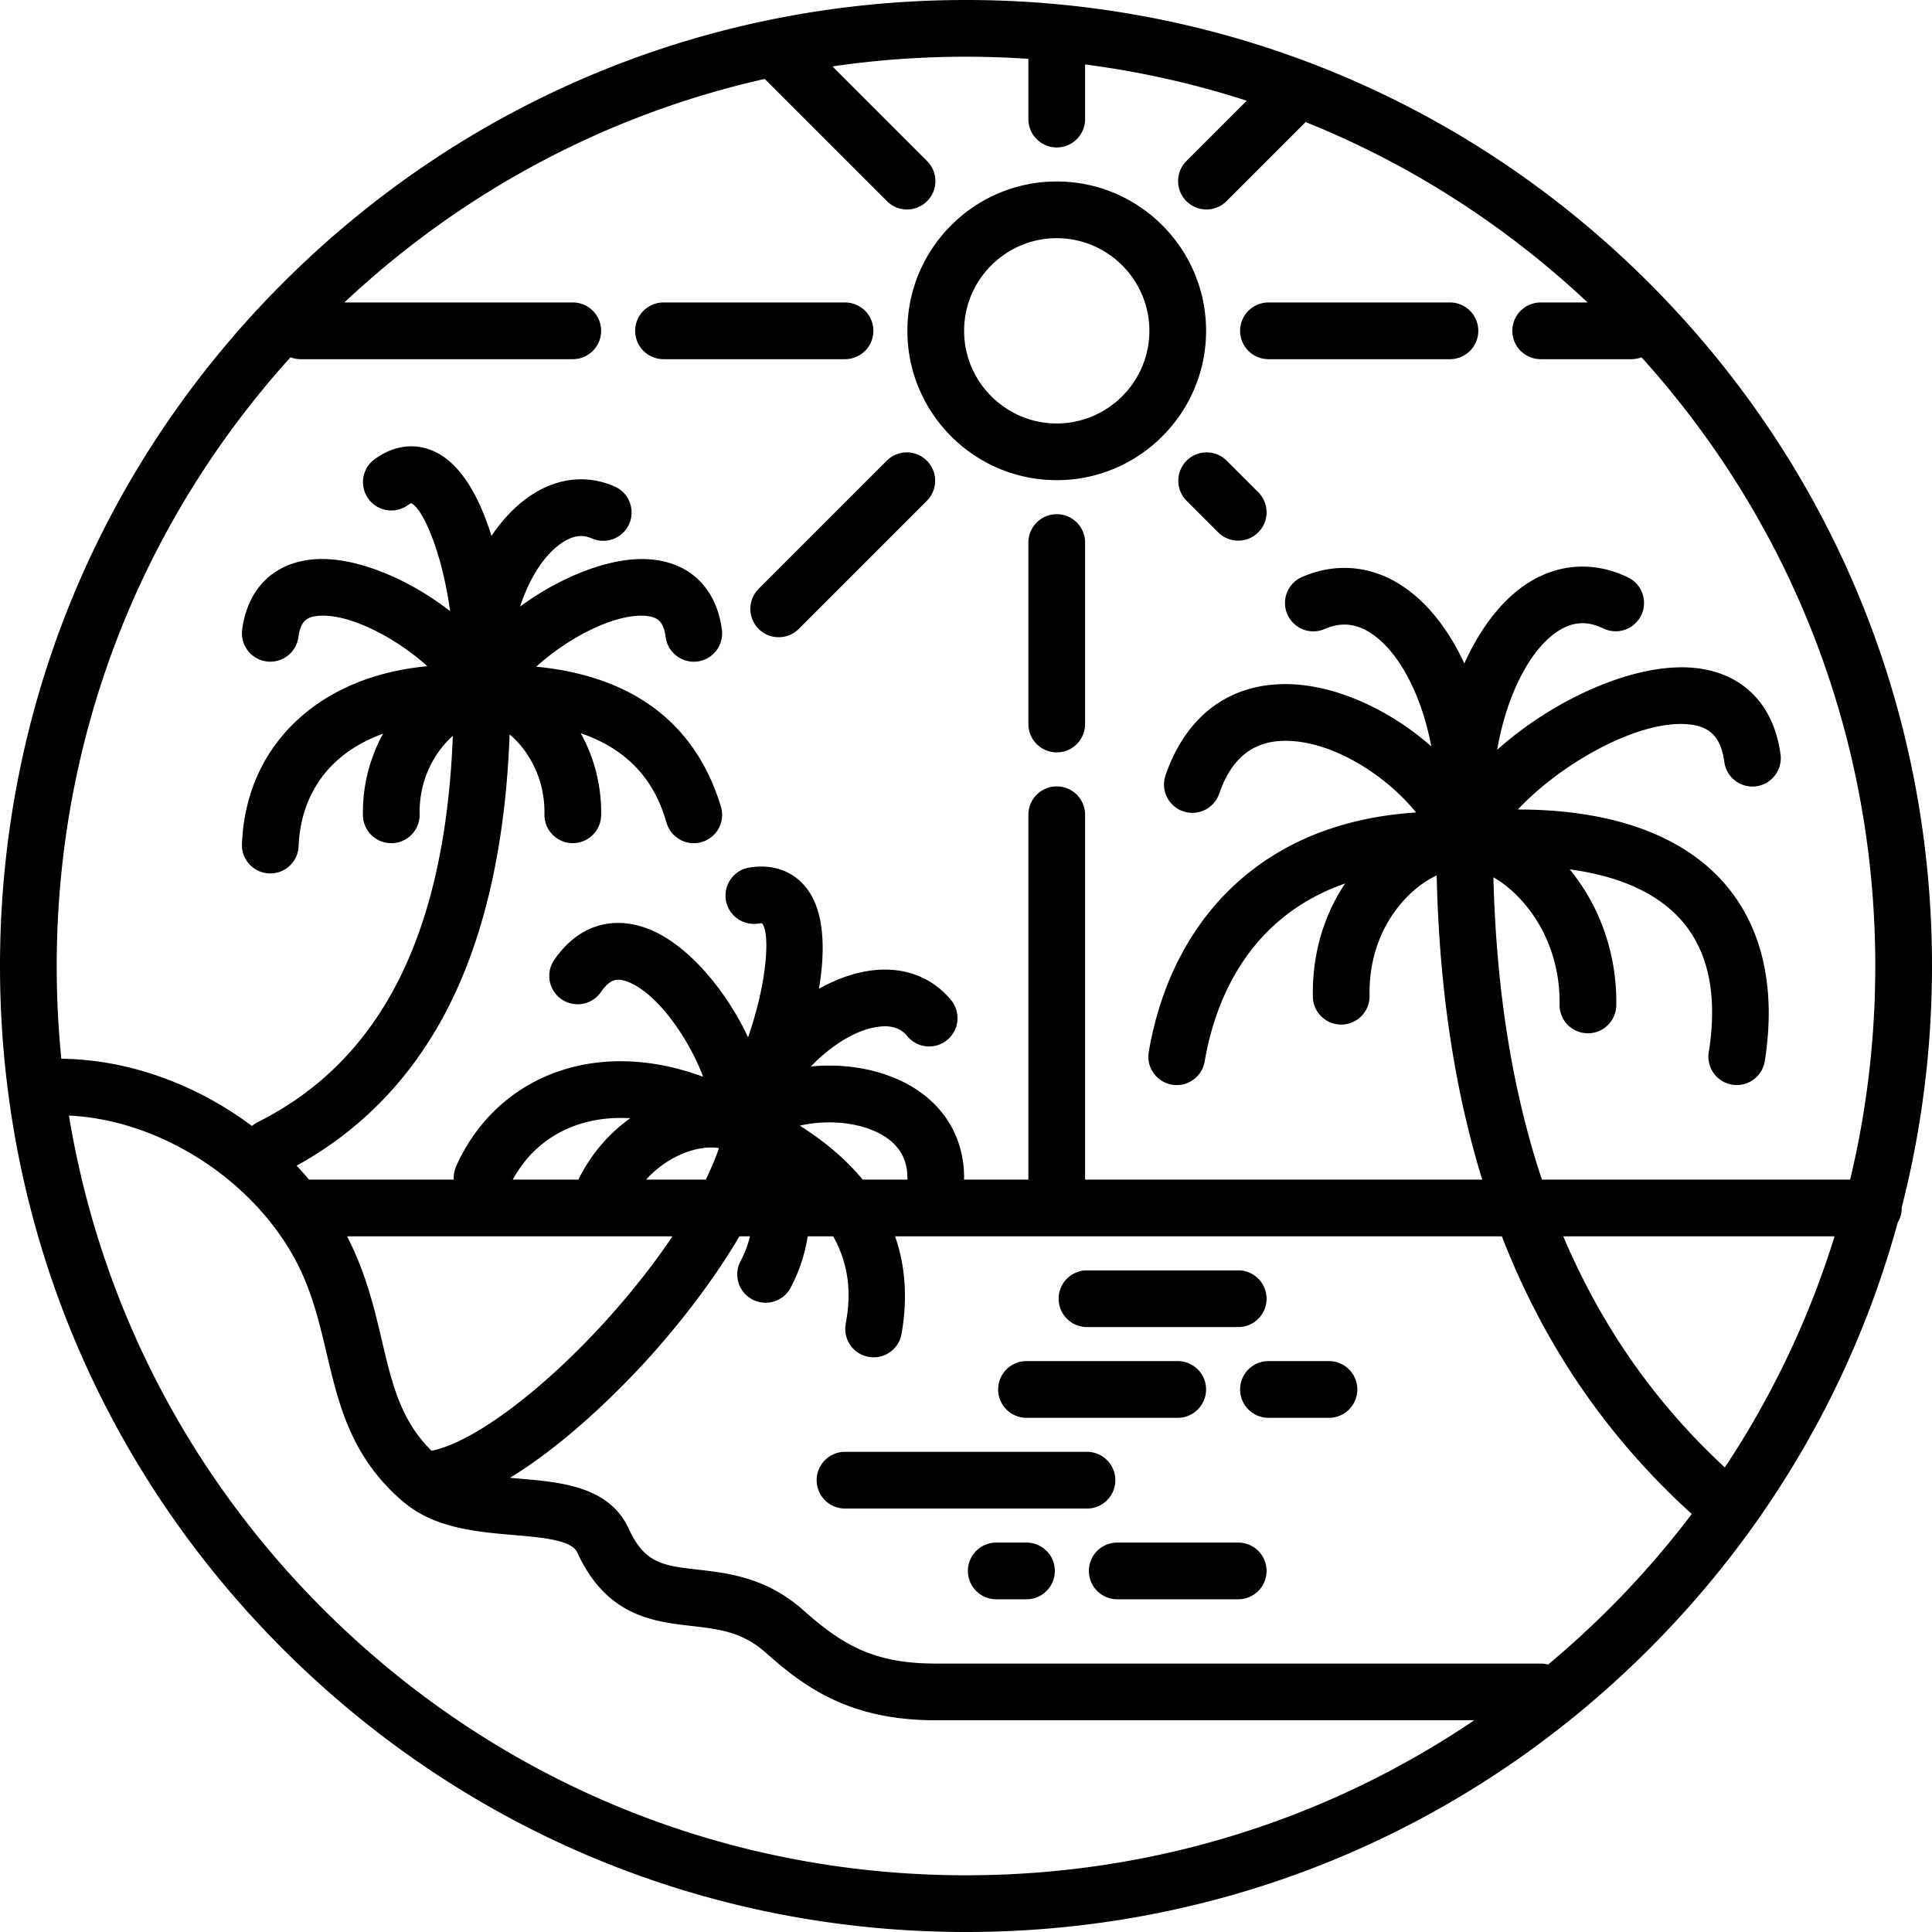 <svg xmlns="http://www.w3.org/2000/svg" viewBox="0 0 511 511"  xmlns:v="https://vecta.io/nano"><path d="M502.992 319.336C508.268 298.73 511 277.327 511 255.5c0-68.247-26.577-132.408-74.834-180.666-25.944-25.944-56.5-45.6-89.8-58.26-.092-.038-.186-.07-.28-.104C317.534 5.66 286.954 0 255.5 0 187.253 0 123.092 26.577 74.834 74.834S0 187.253 0 255.5s26.577 132.408 74.834 180.666S187.253 511 255.5 511s132.408-26.577 180.666-74.834c31.825-31.826 54.214-70.57 65.776-112.84.668-1.122 1.058-2.427 1.058-3.827 0-.055-.007-.1-.008-.164zM76.834 94.503A7.47 7.47 0 0 0 79.5 95h72a7.5 7.5 0 1 0 0-15H91.08c31.564-29.62 69.773-49.8 111.192-59.122L234.6 53.205c1.464 1.465 3.384 2.197 5.303 2.197a7.47 7.47 0 0 0 5.303-2.197 7.5 7.5 0 0 0 0-10.606L220.17 17.564C231.767 15.867 243.567 15 255.5 15a245.64 245.64 0 0 1 16.5.567V31.5a7.5 7.5 0 1 0 15 0V17.046c14.608 1.9 28.906 5.115 42.755 9.592l-15.96 15.96a7.5 7.5 0 0 0 0 10.606c1.464 1.465 3.384 2.197 5.303 2.197a7.47 7.47 0 0 0 5.303-2.197l20.923-20.923C372.647 43.272 397.9 59.338 419.92 80H407.5a7.5 7.5 0 1 0 0 15h24a7.47 7.47 0 0 0 2.666-.497C474.13 138.75 496 195.442 496 255.5c0 19.282-2.27 38.212-6.653 56.5h-81.522c-7.828-23.508-12.077-50.095-12.828-79.963 1.9 1.078 3.945 2.585 6.023 4.63 7.486 7.368 11.667 17.942 11.473 29a7.5 7.5 0 0 0 7.368 7.63 6.03 6.03 0 0 0 .134.001c4.08 0 7.424-3.272 7.497-7.37.233-13.3-4.208-26.123-12.314-35.984 12.74 1.716 22.54 6 28.883 12.755 7.7 8.188 10.345 20.17 7.894 35.613a7.5 7.5 0 0 0 6.231 8.583 7.58 7.58 0 0 0 1.185.094c3.624 0 6.812-2.633 7.398-6.325 3.17-19.975-.9-36.653-11.773-48.232-11.337-12.074-29.674-18.307-53.517-18.328 11.098-11.945 31.786-23.824 45.182-22.52 5.733.557 8.547 3.532 9.407 9.947a7.5 7.5 0 0 0 8.431 6.436c4.105-.55 6.987-4.325 6.437-8.43-1.785-13.306-10.104-21.647-22.823-22.883-15.703-1.528-37.254 8.36-52.118 21.66 2.448-14.256 8.643-26.73 16.3-31.522 3.853-2.414 7.604-2.6 11.805-.554a7.5 7.5 0 0 0 6.544-13.497c-8.788-4.26-18.133-3.785-26.313 1.34-6.87 4.305-12.748 11.926-17.02 21.4-4.155-8.95-9.824-16.2-16.516-20.576-8.182-5.35-17.567-6.163-26.428-2.286-3.794 1.66-5.525 6.083-3.865 9.877a7.5 7.5 0 0 0 9.877 3.865c4.244-1.857 8.237-1.498 12.205 1.097 7.5 4.906 13.462 16.503 15.983 29.963-11.028-9.746-25.54-16.45-38.485-16.48h-.1c-15.083 0-26.34 8.558-31.7 24.105a7.5 7.5 0 1 0 14.181 4.89c3.247-9.417 8.978-13.995 17.522-13.995h.06c12.37.03 26.437 9.006 34.5 18.952-18.48 1.2-33.945 7.046-46.087 17.455-12.857 11.02-21.37 26.886-24.62 45.88a7.5 7.5 0 0 0 6.128 8.657c.428.073.853.108 1.273.108 3.587 0 6.76-2.582 7.384-6.236 2.598-15.2 10.95-37.944 37.152-47.08-5.737 8.543-8.73 18.882-8.535 29.948a7.5 7.5 0 0 0 7.497 7.368h.134c4.142-.073 7.44-3.5 7.368-7.63-.246-14.015 6.318-22.605 10.253-26.48 2.54-2.5 5.116-4.222 7.496-5.348.678 29.772 4.673 56.53 12.048 80.458H287v-96.5a7.5 7.5 0 1 0-15 0V312h-17.026c.01-.166.025-.33.025-.5 0-11.854-6.636-21.44-18.205-26.3-6.887-2.893-14.776-3.864-22.35-3.125 5.393-5.533 12-9.853 18.2-10.542 4.295-.48 6.24 1.208 7.322 2.52 2.637 3.193 7.364 3.646 10.56 1.008a7.5 7.5 0 0 0 1.008-10.56c-4.958-6.004-12.253-8.803-20.55-7.876-4.744.53-9.64 2.25-14.374 4.896 1.738-10.35 1.42-20.17-3-26.23-3.512-4.8-8.982-6.87-15.412-5.828-4.088.663-6.866 4.514-6.204 8.603a7.5 7.5 0 0 0 8.603 6.204c.504-.082.812-.076.965-.062 2.127 2.605 1.436 15.345-3.7 30.145-5.985-12.745-16.18-24.7-26.336-28.645-9.7-3.772-18.777-.795-24.93 8.17a7.5 7.5 0 1 0 12.367 8.489c2.47-3.6 4.48-3.7 7.12-2.68 7.74 3.014 16.024 14.83 19.897 25.112-12.862-4.75-25.698-5.43-37.158-1.797-12.617 4-22.618 13.033-28.16 25.437a7.47 7.47 0 0 0-.634 3.56H81.73a88.48 88.48 0 0 0-3.281-3.683c17.06-9.4 30.408-23.2 39.706-41.1 9.976-19.204 15.55-43.717 16.635-72.955.454.377.9.78 1.365 1.228 2.422 2.384 8.035 9.095 7.846 19.888a7.5 7.5 0 0 0 7.367 7.63h.134c4.08 0 7.424-3.272 7.497-7.368.135-7.7-1.784-15.22-5.404-21.7 17.285 5.867 21.17 18.623 22.728 23.758.983 3.237 3.957 5.323 7.174 5.323.722 0 1.456-.105 2.182-.325a7.5 7.5 0 0 0 4.998-9.355c-7.974-26.267-28.806-35.085-48.84-37 8.094-7.427 20.813-14.232 29.086-13.43 2.818.274 4.564 1.28 5.144 5.605a7.5 7.5 0 0 0 8.431 6.437c4.105-.55 6.987-4.325 6.437-8.43-1.446-10.777-8.2-17.535-18.56-18.54-10.325-1.003-23.957 4.446-34.815 12.457 2.34-7.13 6.2-13.68 11.265-16.992 3.624-2.37 6.114-1.737 7.67-1.056a7.5 7.5 0 1 0 6.012-13.742c-7.134-3.12-14.908-2.324-21.894 2.244-3.995 2.613-7.6 6.358-10.618 10.855-3.12-10.02-7.834-18.642-14.522-22.048-5.3-2.698-11.118-2.075-16.383 1.754a7.5 7.5 0 1 0 8.823 12.131c.414-.3.7-.434.833-.5 3.074 1.365 8.206 13.047 10.3 28.567-11.094-8.674-25.584-14.734-36.43-13.68-10.35 1.006-17.115 7.764-18.56 18.54a7.5 7.5 0 1 0 14.868 1.993c.58-4.326 2.326-5.332 5.144-5.605 8.226-.796 20.84 5.92 28.938 13.3-13.633 1.32-25.16 5.968-33.824 13.745-9.4 8.444-14.66 19.95-15.186 33.277a7.5 7.5 0 0 0 7.198 7.79c.1.004.2.006.3.006a7.5 7.5 0 0 0 7.489-7.204c.362-9.18 3.895-17.032 10.216-22.706 3.328-2.987 7.428-5.344 12.13-7.052-3.578 6.466-5.473 13.93-5.338 21.594a7.5 7.5 0 0 0 7.497 7.368l.134-.001c4.14-.073 7.44-3.5 7.367-7.63-.2-10.792 5.424-17.503 7.846-19.888a20.94 20.94 0 0 1 .94-.858c-2.055 52.37-19 85.85-51.638 102.17a7.48 7.48 0 0 0-1.5 1c-14.63-10.94-32.528-17.598-50.415-17.775A244.99 244.99 0 0 1 15 255.5c0-60.058 21.87-116.75 61.834-160.997zm379.37 293.624c-18.446-17.06-32.654-37.354-42.732-61.127h71.76a237.65 237.65 0 0 1-29.03 61.127zM114.13 383.72c-8.135-8.068-10.37-17.47-13.12-29.13-1.658-7.03-3.373-14.3-6.6-21.987-.796-1.902-1.672-3.77-2.622-5.604h86.08c-5.088 7.56-11.334 15.487-18.386 23.183-16.767 18.296-34.783 31.512-45.362 33.537zM152.984 312h-17.358c3.932-7.193 10.004-12.25 17.72-14.697 4.176-1.323 8.667-1.823 13.345-1.532-5.744 4.088-10.502 9.664-13.706 16.23zm17.908 0c4.292-4.755 9.156-6.8 11.502-7.54 3.136-1.002 5.868-1.123 7.76-.776-.878 2.592-2.05 5.38-3.486 8.317h-15.775zm40.65-14.275c6.33-1.44 13.654-1.126 19.445 1.306 5.98 2.512 9.014 6.708 9.014 12.47 0 .17.014.334.025.5h-11.854c-4.7-5.702-10.512-10.4-16.63-14.275zM85.44 425.56c-35.956-35.955-59.1-81.293-67.206-130.5 25.896 1.213 52.343 19.43 62.346 43.327 2.74 6.544 4.3 13.2 5.828 19.638 3.185 13.502 6.478 27.463 20.227 39.175.017.014.034.026.05.04.053.044.108.085.162.128 8.217 6.857 19.288 7.808 29.07 8.64 7.498.638 15.25 1.297 16.76 4.602 7.707 16.857 20.152 18.286 30.152 19.434 7.24.83 13.493 1.548 19.687 7.054C212.704 446.16 224.567 455 247.5 455h142.42c-39.4 26.66-85.8 41-134.42 41-64.24 0-124.635-25.016-170.06-70.44zm340.118 0c-5.175 5.175-10.553 10.07-16.1 14.708-.626-.17-1.28-.268-1.96-.268h-160c-16.187 0-24.493-4.75-35.017-14.105-9.738-8.656-19.832-9.814-27.942-10.745-9.05-1.04-14.034-1.6-18.22-10.768-5.153-11.27-17.892-12.355-29.132-13.312l-2.313-.2c15.58-9.453 30.15-24.526 35.673-30.552 8.82-9.624 18.048-21.458 25.02-33.317h2.796a28.43 28.43 0 0 1-2.497 6.559c-1.934 3.663-.53 8.2 3.13 10.134a7.46 7.46 0 0 0 3.495.869 7.5 7.5 0 0 0 6.639-4c2.268-4.297 3.766-8.893 4.497-13.562h6.75c5.597 10.014 4.02 19.044 3.3 23.206-.714 4.08 2.014 7.967 6.094 8.682.438.076.873.113 1.303.113 3.575 0 6.74-2.564 7.38-6.207 1.724-9.842.872-18.382-1.713-25.794h42.753c.02.001.025 0 .03 0H397.23c11.2 28.857 27.914 53.206 50.234 73.435a243.1 243.1 0 0 1-21.9 25.125zM287.5 351h40a7.5 7.5 0 1 0 0-15h-40a7.5 7.5 0 1 0 0 15zm7.5 40.5a7.5 7.5 0 0 0-7.5-7.5h-64a7.5 7.5 0 1 0 0 15h64a7.5 7.5 0 0 0 7.5-7.5zm32.5 16.5h-32a7.5 7.5 0 1 0 0 15h32a7.5 7.5 0 1 0 0-15zm-56 0h-8a7.5 7.5 0 1 0 0 15h8a7.5 7.5 0 1 0 0-15zm0-33h40a7.5 7.5 0 1 0 0-15h-40a7.5 7.5 0 1 0 0 15zm80-15h-16a7.5 7.5 0 1 0 0 15h16a7.5 7.5 0 1 0 0-15zm-72-233c21.78 0 39.5-17.72 39.5-39.5S301.28 48 279.5 48 240 65.72 240 87.5s17.72 39.5 39.5 39.5zm0-64C293 63 304 74 304 87.5S293 112 279.5 112 255 101 255 87.5 266 63 279.5 63zm-104 32h48a7.5 7.5 0 1 0 0-15h-48a7.5 7.5 0 1 0 0 15zm160 0h48a7.5 7.5 0 1 0 0-15h-48a7.5 7.5 0 1 0 0 15zm-56 41a7.5 7.5 0 0 0-7.5 7.5v48a7.5 7.5 0 1 0 15 0v-48a7.5 7.5 0 0 0-7.5-7.5zm34.295-3.6l8.402 8.402c1.464 1.464 3.384 2.197 5.303 2.197s3.84-.732 5.303-2.196a7.5 7.5 0 0 0 0-10.607l-8.402-8.402a7.5 7.5 0 0 0-10.606 10.606zm-113.137 33.942c1.464 1.464 3.384 2.197 5.303 2.197a7.47 7.47 0 0 0 5.303-2.197l33.94-33.94a7.5 7.5 0 0 0-10.606-10.606l-33.94 33.94a7.5 7.5 0 0 0 0 10.606z"/></svg>